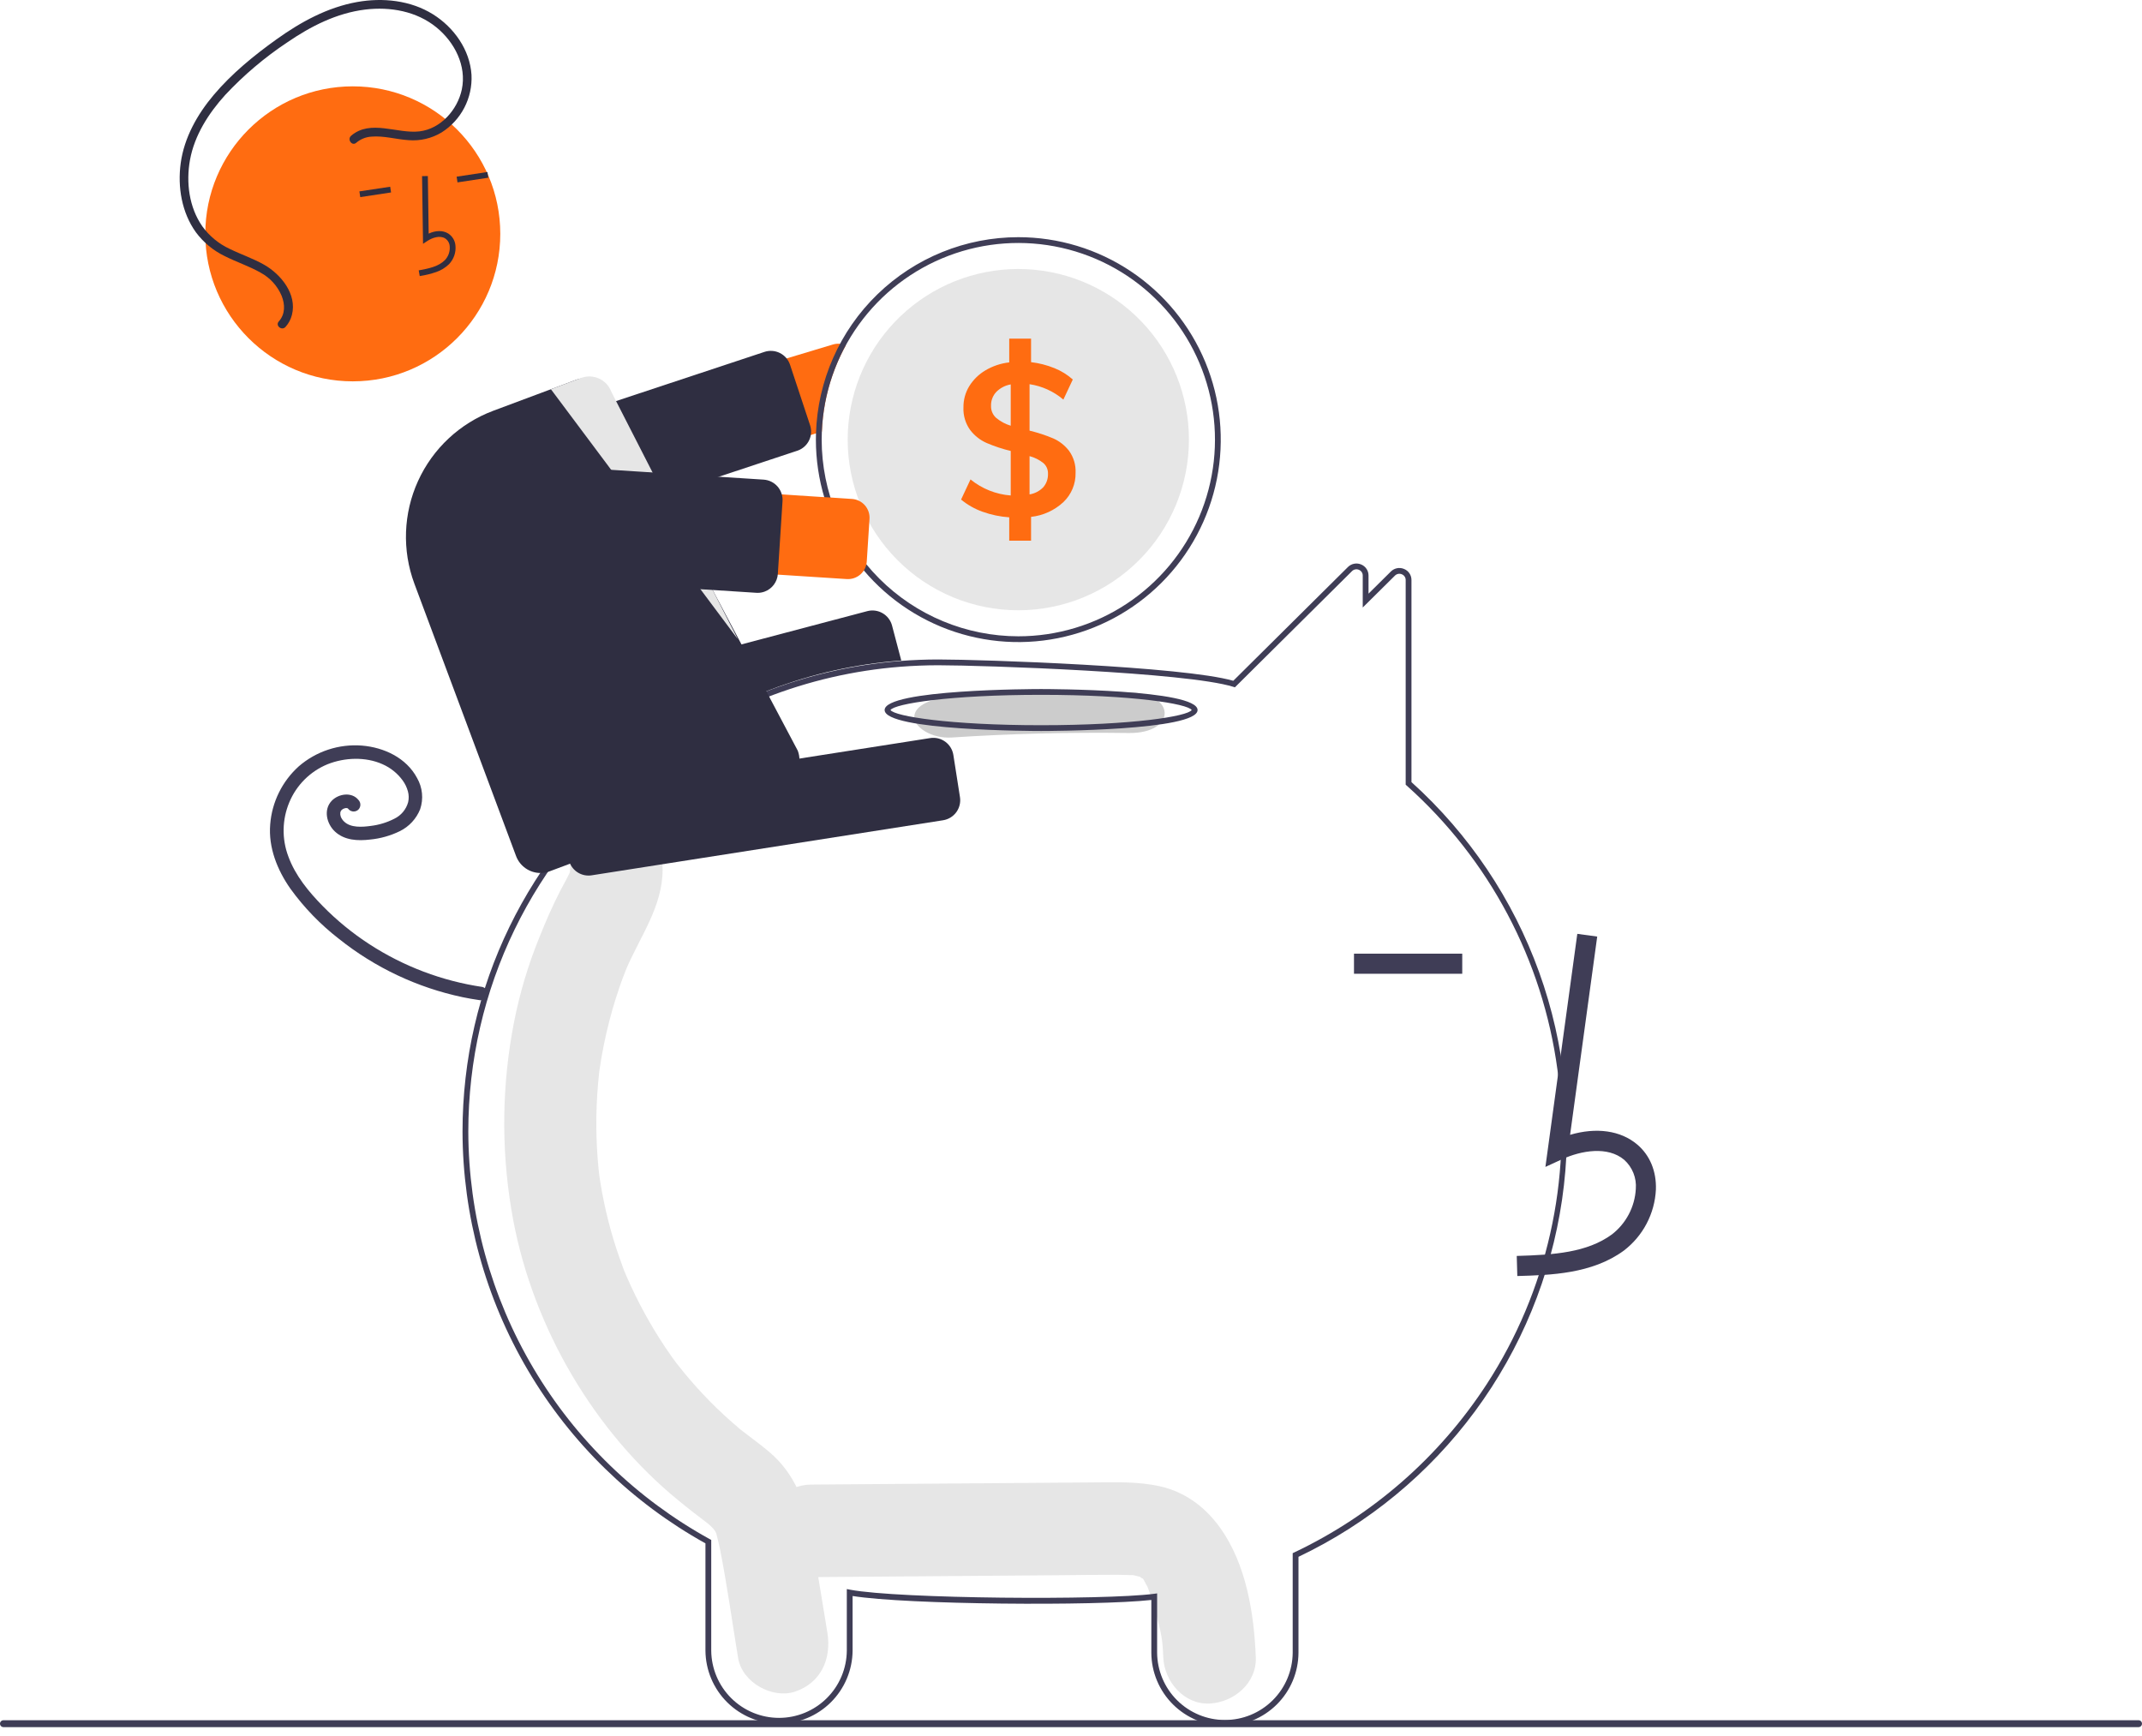 <svg width="190" height="154" viewBox="0 0 190 154" fill="none" xmlns="http://www.w3.org/2000/svg">
<path d="M108.238 135.523C106.924 133.683 105.145 132.337 102.909 131.833C100.96 131.394 98.955 131.469 96.973 131.484L71.912 131.677C69.766 131.694 67.709 133.553 67.808 135.782C67.907 137.991 69.612 139.904 71.912 139.886C79.254 139.829 86.594 139.773 93.935 139.716C95.666 139.703 97.398 139.672 99.128 139.677C99.517 139.679 99.904 139.699 100.292 139.704C100.386 139.705 100.454 139.704 100.502 139.702C100.514 139.705 100.524 139.709 100.54 139.713C100.743 139.769 100.95 139.807 101.154 139.86C101.083 139.862 101.286 139.989 101.389 140.032C101.403 140.06 101.433 140.109 101.483 140.185C101.552 140.315 101.759 140.713 101.767 140.7C102.078 141.485 102.334 142.29 102.534 143.11C103.011 144.917 103.115 145.295 103.184 146.991C103.271 149.134 105.01 151.198 107.288 151.096C109.438 150.999 111.486 149.289 111.393 146.991C111.236 143.119 110.556 138.77 108.238 135.523Z" fill="#E6E6E6"/>
<path d="M73.387 144.785C72.916 141.932 72.455 139.078 71.975 136.227C71.488 133.335 70.494 130.687 68.243 128.789C67.642 128.282 67.018 127.808 66.392 127.336C66.172 127.17 65.952 127.004 65.734 126.835C65.722 126.824 65.713 126.818 65.702 126.809C65.678 126.789 65.649 126.764 65.611 126.732C64.673 125.938 63.766 125.108 62.903 124.227C62.136 123.444 61.403 122.628 60.703 121.779C60.529 121.566 60.356 121.352 60.186 121.136C60.156 121.099 59.998 120.895 59.895 120.762C59.798 120.629 59.621 120.388 59.591 120.346C59.392 120.065 59.197 119.781 59.005 119.494C57.698 117.536 56.566 115.466 55.622 113.308C55.529 113.094 55.437 112.879 55.348 112.662C55.324 112.596 55.293 112.511 55.252 112.398C55.062 111.876 54.872 111.353 54.698 110.824C54.329 109.701 54.011 108.56 53.746 107.403C53.614 106.832 53.496 106.258 53.391 105.681C53.337 105.384 53.286 105.087 53.239 104.789C53.231 104.739 53.185 104.418 53.158 104.236C53.138 104.053 53.1 103.73 53.095 103.68C53.065 103.38 53.038 103.079 53.015 102.778C52.963 102.101 52.927 101.423 52.909 100.743C52.877 99.535 52.899 98.328 52.974 97.121C53.016 96.442 53.077 95.766 53.151 95.09C53.156 95.049 53.16 95.016 53.163 94.986C53.167 94.956 53.172 94.921 53.179 94.879C53.234 94.506 53.292 94.133 53.357 93.761C53.603 92.35 53.923 90.954 54.316 89.576C54.502 88.925 54.704 88.279 54.922 87.638C55.02 87.354 55.12 87.071 55.223 86.788C55.217 86.807 55.527 86.015 55.531 85.988C56.761 83.082 58.773 80.433 58.775 77.131C58.777 74.896 56.886 72.755 54.671 72.858C53.566 72.9 52.521 73.369 51.756 74.166C50.99 74.963 50.564 76.026 50.567 77.131C50.567 77.181 50.566 77.224 50.566 77.266C50.546 77.335 50.528 77.394 50.513 77.445C50.273 77.966 49.979 78.462 49.716 78.97C48.995 80.361 48.379 81.798 47.795 83.256C46.838 85.63 46.105 88.089 45.607 90.6C44.523 96.101 44.439 101.753 45.359 107.284C46.95 116.984 52.198 126.269 59.494 132.51C60.127 133.052 60.776 133.575 61.43 134.088C61.701 134.3 61.974 134.508 62.249 134.715C62.379 134.813 62.916 135.237 62.68 135.032C63.188 135.466 63.402 135.684 63.533 136.004C63.552 136.078 63.578 136.178 63.613 136.314C63.705 136.675 63.792 137.035 63.865 137.4C64.5 140.594 64.941 143.842 65.472 147.057C65.836 149.265 68.556 150.703 70.521 150.041C72.808 149.27 73.778 147.152 73.387 144.785Z" fill="#E6E6E6"/>
<path d="M108.652 153.069C106.928 153.074 105.273 152.394 104.05 151.18C102.826 149.966 102.134 148.316 102.126 146.592V141.91C97.224 142.459 80.439 142.332 75.627 141.559V146.405C75.614 148.127 74.921 149.774 73.699 150.988C72.476 152.201 70.824 152.882 69.101 152.882C67.379 152.882 65.726 152.201 64.504 150.988C63.281 149.774 62.588 148.127 62.575 146.405V136.89C56.059 133.27 50.626 127.976 46.838 121.555C43.05 115.134 41.044 107.819 41.027 100.364C41.027 87.582 46.82 75.657 56.921 67.649C63.489 62.424 71.468 59.282 79.834 58.626C80.97 58.537 82.112 58.492 83.23 58.492C87.169 58.492 104.937 59.1 109.395 60.383L119.561 50.296C119.71 50.146 119.901 50.043 120.109 50.002C120.317 49.96 120.532 49.982 120.728 50.063C120.925 50.142 121.094 50.278 121.212 50.454C121.33 50.63 121.393 50.838 121.391 51.05V52.654L123.37 50.694C123.519 50.543 123.71 50.441 123.918 50.399C124.126 50.358 124.341 50.379 124.536 50.461C124.734 50.539 124.903 50.675 125.021 50.851C125.14 51.028 125.202 51.235 125.2 51.448V69.37C130.301 73.968 134.189 79.754 136.519 86.214C138.849 92.674 139.549 99.61 138.558 106.406C137.567 113.201 134.915 119.648 130.836 125.173C126.758 130.699 121.38 135.133 115.178 138.083V146.592C115.169 148.316 114.478 149.966 113.254 151.18C112.031 152.394 110.376 153.074 108.652 153.069ZM102.639 141.328V146.592C102.652 148.178 103.291 149.695 104.417 150.812C105.544 151.929 107.066 152.556 108.652 152.556C110.238 152.556 111.76 151.929 112.886 150.812C114.013 149.695 114.652 148.178 114.665 146.592V137.759L114.811 137.69C121.77 134.388 127.678 129.221 131.878 122.765C137.23 114.526 139.456 104.643 138.153 94.904C136.849 85.166 132.103 76.216 124.772 69.675L124.687 69.598V51.448C124.689 51.337 124.657 51.229 124.595 51.138C124.534 51.046 124.446 50.976 124.343 50.936C124.241 50.892 124.128 50.88 124.019 50.902C123.91 50.923 123.81 50.978 123.732 51.057L120.878 53.884V51.05C120.88 50.94 120.848 50.832 120.786 50.74C120.724 50.648 120.636 50.578 120.534 50.538C120.431 50.495 120.318 50.483 120.209 50.505C120.1 50.526 119.999 50.581 119.922 50.66L109.539 60.963L109.391 60.917C105.247 59.62 87.199 59.005 83.23 59.005C82.126 59.005 80.997 59.05 79.875 59.138C71.61 59.785 63.727 62.889 57.24 68.051C47.263 75.961 41.54 87.739 41.54 100.364C41.557 107.753 43.553 115.002 47.319 121.36C51.084 127.717 56.484 132.95 62.956 136.514L63.088 136.588V146.405C63.102 147.991 63.741 149.507 64.867 150.624C65.993 151.741 67.515 152.368 69.101 152.368C70.687 152.368 72.209 151.741 73.335 150.624C74.462 149.507 75.101 147.991 75.114 146.405V140.944L75.418 141.002C79.742 141.815 97.949 141.943 102.349 141.366L102.639 141.328Z" fill="#3F3D56"/>
<path d="M73.877 30.557L45.47 39.094C44.566 39.366 43.808 39.986 43.361 40.818C42.915 41.649 42.817 42.624 43.088 43.528C43.36 44.432 43.979 45.191 44.81 45.638C45.641 46.086 46.615 46.185 47.52 45.915L72.379 38.442L72.9 38.286C73.005 35.602 73.733 32.98 75.026 30.626C74.864 30.553 74.691 30.508 74.513 30.492C74.299 30.472 74.083 30.494 73.877 30.557Z" fill="#FF6C11"/>
<path d="M47.027 47.735C46.65 47.734 46.283 47.614 45.977 47.393C45.672 47.172 45.444 46.861 45.325 46.503L43.548 41.143C43.474 40.919 43.445 40.683 43.462 40.447C43.479 40.212 43.542 39.983 43.648 39.772C43.754 39.561 43.9 39.373 44.079 39.219C44.257 39.065 44.464 38.948 44.688 38.873L67.809 31.211C68.032 31.137 68.269 31.108 68.504 31.125C68.739 31.142 68.969 31.205 69.179 31.311C69.39 31.417 69.578 31.563 69.732 31.741C69.886 31.92 70.004 32.127 70.078 32.35L71.854 37.711C72.002 38.152 71.973 38.633 71.772 39.052C71.571 39.472 71.215 39.796 70.779 39.958C70.757 39.966 70.736 39.973 70.714 39.98L47.594 47.643C47.411 47.703 47.22 47.735 47.027 47.735Z" fill="#2F2E41"/>
<path d="M90.328 21.037C85.661 21.039 81.179 22.856 77.829 26.105C74.479 29.353 72.524 33.778 72.379 38.442C72.374 38.624 72.371 38.809 72.371 38.993C72.371 42.545 73.424 46.017 75.397 48.97C77.37 51.922 80.175 54.224 83.456 55.583C86.737 56.942 90.348 57.298 93.831 56.605C97.314 55.912 100.514 54.202 103.025 51.691C105.536 49.179 107.246 45.98 107.939 42.497C108.632 39.013 108.276 35.403 106.917 32.122C105.558 28.841 103.257 26.036 100.304 24.063C97.351 22.09 93.879 21.037 90.328 21.037ZM90.328 56.437C85.703 56.432 81.269 54.593 77.999 51.323C74.728 48.052 72.889 43.618 72.884 38.993C72.884 38.755 72.889 38.519 72.9 38.285C73.038 34.868 74.179 31.568 76.178 28.794C78.178 26.02 80.949 23.895 84.147 22.683C87.345 21.471 90.829 21.226 94.165 21.978C97.501 22.73 100.542 24.446 102.91 26.913C105.279 29.38 106.87 32.489 107.486 35.852C108.102 39.216 107.715 42.687 106.375 45.833C105.034 48.979 102.798 51.661 99.945 53.547C97.092 55.432 93.747 56.437 90.328 56.437Z" fill="#3F3D56"/>
<path d="M105.461 38.993C105.461 43.007 103.867 46.857 101.028 49.695C98.19 52.534 94.34 54.128 90.326 54.128C86.312 54.128 82.463 52.534 79.624 49.695C76.786 46.857 75.191 43.007 75.191 38.993C75.191 38.514 75.215 38.042 75.258 37.575C75.623 33.701 77.466 30.116 80.404 27.565C83.342 25.014 87.15 23.693 91.036 23.875C94.923 24.058 98.59 25.73 101.276 28.546C103.962 31.361 105.461 35.102 105.461 38.993Z" fill="#E6E6E6"/>
<path d="M94.836 39.999C94.469 39.517 93.987 39.135 93.433 38.888C92.75 38.601 92.045 38.369 91.324 38.196V34.076C92.432 34.243 93.471 34.717 94.323 35.443L95.159 33.66C94.678 33.232 94.126 32.891 93.528 32.652C92.865 32.384 92.168 32.205 91.458 32.121V30.033H89.521V32.142C88.773 32.226 88.052 32.468 87.405 32.852C86.82 33.198 86.328 33.681 85.971 34.258C85.629 34.822 85.453 35.469 85.46 36.128C85.427 36.842 85.634 37.547 86.048 38.129C86.429 38.633 86.932 39.032 87.51 39.288C88.204 39.585 88.921 39.822 89.654 39.999V43.947C88.347 43.848 87.102 43.352 86.086 42.523L85.25 44.309C85.818 44.778 86.464 45.145 87.159 45.391C87.92 45.664 88.715 45.829 89.521 45.884V47.954H91.458V45.845C92.534 45.728 93.542 45.265 94.333 44.527C94.682 44.193 94.957 43.79 95.141 43.344C95.326 42.898 95.416 42.418 95.406 41.936C95.438 41.245 95.237 40.563 94.836 39.999ZM89.654 37.76C89.183 37.617 88.744 37.381 88.364 37.067C88.214 36.933 88.095 36.767 88.016 36.582C87.937 36.397 87.9 36.196 87.907 35.995C87.894 35.538 88.061 35.094 88.374 34.761C88.721 34.411 89.169 34.179 89.654 34.096V37.76ZM92.54 43.218C92.213 43.554 91.787 43.776 91.324 43.852V40.456C91.766 40.574 92.18 40.781 92.54 41.064C92.677 41.18 92.785 41.326 92.858 41.49C92.93 41.655 92.965 41.833 92.959 42.013C92.976 42.453 92.827 42.884 92.54 43.218Z" fill="#FF6C11"/>
<path d="M47.85 69.459C47.454 69.459 47.068 69.327 46.754 69.085C46.44 68.843 46.214 68.504 46.112 68.121L45.145 64.461C45.024 64.001 45.09 63.511 45.33 63.1C45.569 62.689 45.962 62.389 46.421 62.267L76.932 54.205C77.393 54.084 77.882 54.151 78.293 54.391C78.704 54.631 79.004 55.023 79.126 55.483L79.945 58.585L79.792 58.597C71.966 59.205 64.479 62.042 58.216 66.772L58.172 66.794L48.306 69.4C48.157 69.439 48.004 69.459 47.85 69.459Z" fill="#2F2E41"/>
<path d="M42.8 87.54C39.221 87.012 35.798 85.717 32.764 83.746C31.262 82.77 29.87 81.632 28.616 80.353C27.377 79.089 26.192 77.654 25.579 75.971C24.989 74.415 25.019 72.691 25.664 71.157C26.3 69.631 27.515 68.421 29.042 67.79C30.578 67.177 32.435 67.111 33.93 67.782C34.642 68.095 35.259 68.591 35.717 69.22C35.929 69.511 36.087 69.837 36.181 70.184C36.269 70.499 36.276 70.83 36.204 71.149C36.116 71.467 35.962 71.762 35.751 72.015C35.539 72.269 35.276 72.474 34.98 72.617C34.326 72.952 33.618 73.168 32.888 73.255C32.155 73.355 31.101 73.446 30.511 72.857C30.389 72.74 30.294 72.6 30.23 72.444C30.186 72.324 30.171 72.196 30.186 72.07C30.178 72.125 30.222 71.948 30.219 71.955C30.21 71.982 30.17 72.045 30.227 71.947C30.245 71.915 30.265 71.884 30.287 71.854C30.267 71.879 30.225 71.921 30.301 71.849C30.364 71.78 30.445 71.73 30.535 71.705C30.571 71.694 30.607 71.686 30.643 71.676C30.733 71.651 30.552 71.678 30.645 71.675C30.681 71.674 30.717 71.674 30.753 71.673C30.843 71.669 30.663 71.648 30.75 71.67C30.784 71.678 30.817 71.687 30.851 71.697C30.923 71.72 30.799 71.644 30.848 71.701C30.906 71.767 30.788 71.636 30.853 71.701C30.886 71.733 30.916 71.766 30.945 71.802C31.058 71.914 31.211 71.976 31.37 71.976C31.529 71.976 31.682 71.914 31.795 71.802C31.905 71.687 31.966 71.535 31.966 71.376C31.966 71.218 31.905 71.066 31.795 70.951C31.203 70.216 30.031 70.398 29.431 71.019C28.667 71.811 28.97 73.067 29.714 73.758C30.556 74.541 31.749 74.595 32.833 74.464C33.748 74.376 34.641 74.124 35.467 73.72C36.288 73.316 36.93 72.623 37.269 71.773C37.422 71.32 37.477 70.839 37.43 70.363C37.383 69.886 37.236 69.426 36.998 69.011C36.041 67.212 34.06 66.29 32.102 66.13C31.094 66.051 30.08 66.173 29.119 66.488C28.159 66.804 27.27 67.307 26.505 67.968C25.03 69.295 24.122 71.139 23.968 73.117C23.797 75.169 24.593 77.16 25.754 78.816C26.968 80.498 28.418 81.997 30.058 83.267C33.264 85.827 37.025 87.601 41.04 88.447C41.518 88.545 41.998 88.63 42.48 88.7C42.634 88.737 42.796 88.715 42.934 88.637C43.071 88.559 43.173 88.431 43.22 88.28C43.261 88.126 43.24 87.963 43.162 87.824C43.083 87.686 42.953 87.584 42.8 87.54Z" fill="#3F3D56"/>
<path d="M100.102 61.407C94.858 61.333 89.631 61.466 84.42 61.806C82.639 61.923 81.098 62.552 81.098 63.61C81.098 64.495 82.626 65.531 84.42 65.414C89.628 65.074 94.855 64.941 100.102 65.015C104.379 65.075 104.377 61.467 100.102 61.407Z" fill="#CCCCCC"/>
<path d="M92.348 64.836C91.781 64.836 78.469 64.815 78.469 62.976C78.469 61.137 91.781 61.116 92.348 61.116C92.915 61.116 106.227 61.137 106.227 62.976C106.227 64.815 92.915 64.836 92.348 64.836ZM78.989 62.976C79.354 63.533 84.247 64.323 92.348 64.323C100.449 64.323 105.343 63.533 105.707 62.976C105.343 62.419 100.449 61.629 92.348 61.629C84.247 61.629 79.354 62.419 78.989 62.976Z" fill="#3F3D56"/>
<path d="M134.589 113.178C137.536 113.096 141.203 112.994 144.029 110.93C144.87 110.29 145.562 109.474 146.054 108.539C146.547 107.604 146.83 106.572 146.882 105.516C146.939 103.886 146.35 102.463 145.223 101.511C143.747 100.264 141.592 99.971 139.27 100.654L141.676 83.07L139.91 82.828L137.081 103.5L138.556 102.823C140.266 102.039 142.614 101.64 144.072 102.872C144.431 103.195 144.71 103.595 144.888 104.043C145.066 104.49 145.139 104.973 145.1 105.453C145.057 106.239 144.845 107.006 144.478 107.703C144.112 108.399 143.6 109.009 142.977 109.49C140.778 111.096 137.855 111.303 134.539 111.396L134.589 113.178Z" fill="#3F3D56"/>
<path d="M129.704 84.586H120.102V86.369H129.704V84.586Z" fill="#3F3D56"/>
<path d="M52.199 77.659C51.771 77.658 51.358 77.504 51.034 77.226C50.709 76.948 50.495 76.564 50.428 76.141L49.842 72.401C49.769 71.93 49.885 71.45 50.165 71.066C50.446 70.681 50.867 70.423 51.338 70.349L82.513 65.464C82.984 65.391 83.464 65.507 83.849 65.788C84.233 66.068 84.491 66.49 84.565 66.96L85.151 70.701C85.225 71.171 85.108 71.651 84.828 72.036C84.547 72.421 84.126 72.678 83.655 72.753L52.48 77.637C52.387 77.652 52.293 77.659 52.199 77.659Z" fill="#2F2E41"/>
<path d="M31.294 33.824C38.519 33.824 44.376 27.966 44.376 20.741C44.376 13.516 38.519 7.658 31.294 7.658C24.068 7.658 18.211 13.516 18.211 20.741C18.211 27.966 24.068 33.824 31.294 33.824Z" fill="#FF6C11"/>
<path d="M38.7 24.126C39.119 23.98 39.501 23.746 39.821 23.44C40.032 23.222 40.194 22.96 40.294 22.672C40.394 22.385 40.43 22.079 40.399 21.777C40.381 21.561 40.314 21.352 40.202 21.167C40.09 20.982 39.937 20.825 39.755 20.709C39.281 20.418 38.656 20.428 38.024 20.721L37.951 15.614L37.438 15.622L37.524 21.625L37.914 21.369C38.367 21.073 39.018 20.858 39.486 21.146C39.602 21.222 39.698 21.324 39.768 21.444C39.838 21.563 39.88 21.697 39.889 21.836C39.911 22.061 39.884 22.288 39.809 22.503C39.735 22.716 39.616 22.912 39.459 23.076C38.903 23.627 38.08 23.812 37.141 23.981L37.231 24.486C37.731 24.41 38.223 24.29 38.7 24.126Z" fill="#2F2E41"/>
<path d="M43.236 15.256L40.504 15.67L40.581 16.177L43.313 15.763L43.236 15.256Z" fill="#2F2E41"/>
<path d="M34.611 16.562L31.879 16.975L31.956 17.483L34.688 17.069L34.611 16.562Z" fill="#2F2E41"/>
<path d="M47.941 77.431C47.471 77.43 47.011 77.285 46.625 77.017C46.239 76.749 45.943 76.369 45.777 75.929L36.757 51.772C35.655 48.81 35.773 45.531 37.085 42.655C38.397 39.779 40.796 37.541 43.756 36.432L51.091 33.693C51.374 33.586 51.676 33.537 51.979 33.547C52.282 33.558 52.58 33.628 52.855 33.754C53.13 33.877 53.378 34.053 53.584 34.273C53.789 34.492 53.95 34.751 54.054 35.033L70.763 66.581C70.872 66.866 70.923 67.169 70.914 67.473C70.905 67.778 70.836 68.077 70.71 68.355C70.585 68.632 70.406 68.882 70.184 69.09C69.961 69.298 69.7 69.46 69.415 69.567L48.748 77.284C48.49 77.381 48.217 77.43 47.941 77.431Z" fill="#2F2E41"/>
<path d="M48.867 34.523L65.446 56.694L54.228 34.756C54.135 34.5 53.993 34.265 53.809 34.064C53.626 33.863 53.404 33.7 53.158 33.585C52.911 33.469 52.645 33.404 52.373 33.391C52.101 33.379 51.829 33.42 51.573 33.513L48.867 34.523Z" fill="#E6E6E6"/>
<path d="M75.113 51.361L45.511 49.454C45.045 49.424 44.589 49.302 44.169 49.096C43.749 48.889 43.375 48.602 43.066 48.251C42.757 47.9 42.521 47.492 42.37 47.049C42.219 46.606 42.157 46.139 42.187 45.672C42.217 45.205 42.339 44.749 42.545 44.33C42.751 43.91 43.038 43.535 43.389 43.227C43.741 42.918 44.149 42.681 44.592 42.531C45.034 42.38 45.502 42.318 45.969 42.348L75.57 44.254C75.789 44.268 76.003 44.325 76.199 44.422C76.396 44.519 76.571 44.653 76.716 44.817C76.86 44.982 76.971 45.173 77.042 45.38C77.112 45.588 77.141 45.807 77.127 46.025L76.884 49.804C76.855 50.245 76.653 50.657 76.321 50.949C75.989 51.241 75.554 51.389 75.113 51.361Z" fill="#FF6C11"/>
<path d="M67.207 52.583C67.167 52.583 67.128 52.581 67.089 52.579L42.782 51.013C42.547 50.998 42.316 50.937 42.105 50.833C41.893 50.729 41.704 50.584 41.548 50.407C41.393 50.23 41.273 50.024 41.197 49.8C41.121 49.577 41.09 49.341 41.105 49.106L41.521 42.652C41.536 42.417 41.597 42.187 41.702 41.975C41.806 41.764 41.95 41.575 42.127 41.419C42.305 41.263 42.511 41.144 42.734 41.068C42.957 40.992 43.193 40.961 43.428 40.976L67.736 42.541C68.21 42.573 68.654 42.791 68.968 43.148C69.282 43.506 69.442 43.974 69.412 44.449L68.996 50.903C68.974 51.248 68.851 51.58 68.644 51.858C68.438 52.136 68.155 52.349 67.83 52.47C67.631 52.545 67.419 52.583 67.207 52.583Z" fill="#2F2E41"/>
<path d="M31.144 12.041C32.865 10.561 35.229 11.885 37.203 11.653C39.091 11.432 40.582 9.738 40.963 7.938C41.407 5.839 40.318 3.736 38.711 2.427C36.952 0.993 34.619 0.582 32.408 0.847C29.875 1.151 27.557 2.332 25.478 3.761C23.471 5.097 21.625 6.661 19.978 8.421C18.503 10.051 17.253 11.993 16.853 14.185C16.491 16.178 16.768 18.386 17.946 20.074C18.57 20.939 19.407 21.629 20.376 22.076C21.386 22.572 22.463 22.927 23.442 23.487C24.922 24.335 26.36 26.093 25.896 27.923C25.797 28.323 25.601 28.692 25.325 28.998C24.994 29.365 24.397 28.88 24.729 28.511C25.312 27.864 25.289 27.001 24.978 26.228C24.608 25.357 23.954 24.638 23.122 24.188C22.098 23.602 20.967 23.241 19.918 22.707C18.913 22.22 18.04 21.497 17.375 20.6C16.119 18.854 15.743 16.581 16.028 14.479C16.336 12.204 17.505 10.137 18.97 8.405C20.565 6.519 22.523 4.923 24.524 3.49C26.672 1.951 29.044 0.651 31.669 0.18C33.944 -0.227 36.41 0.024 38.4 1.264C40.257 2.421 41.682 4.412 41.823 6.637C41.874 7.649 41.654 8.657 41.186 9.556C40.719 10.455 40.02 11.213 39.161 11.753C38.281 12.28 37.257 12.517 36.235 12.431C35.141 12.361 34.047 12.026 32.947 12.119C32.449 12.149 31.975 12.341 31.596 12.665C31.22 12.988 30.771 12.362 31.144 12.041Z" fill="#2F2E41"/>
<path d="M189.694 153.189H0.305C0.224 153.189 0.146 153.156 0.089 153.099C0.032 153.042 0 152.964 0 152.884C0 152.803 0.032 152.725 0.089 152.668C0.146 152.611 0.224 152.578 0.305 152.578H189.694C189.775 152.578 189.852 152.61 189.91 152.668C189.967 152.725 189.999 152.803 189.999 152.884C189.999 152.965 189.967 153.042 189.91 153.1C189.852 153.157 189.775 153.189 189.694 153.189Z" fill="#3F3D56"/>
</svg>
